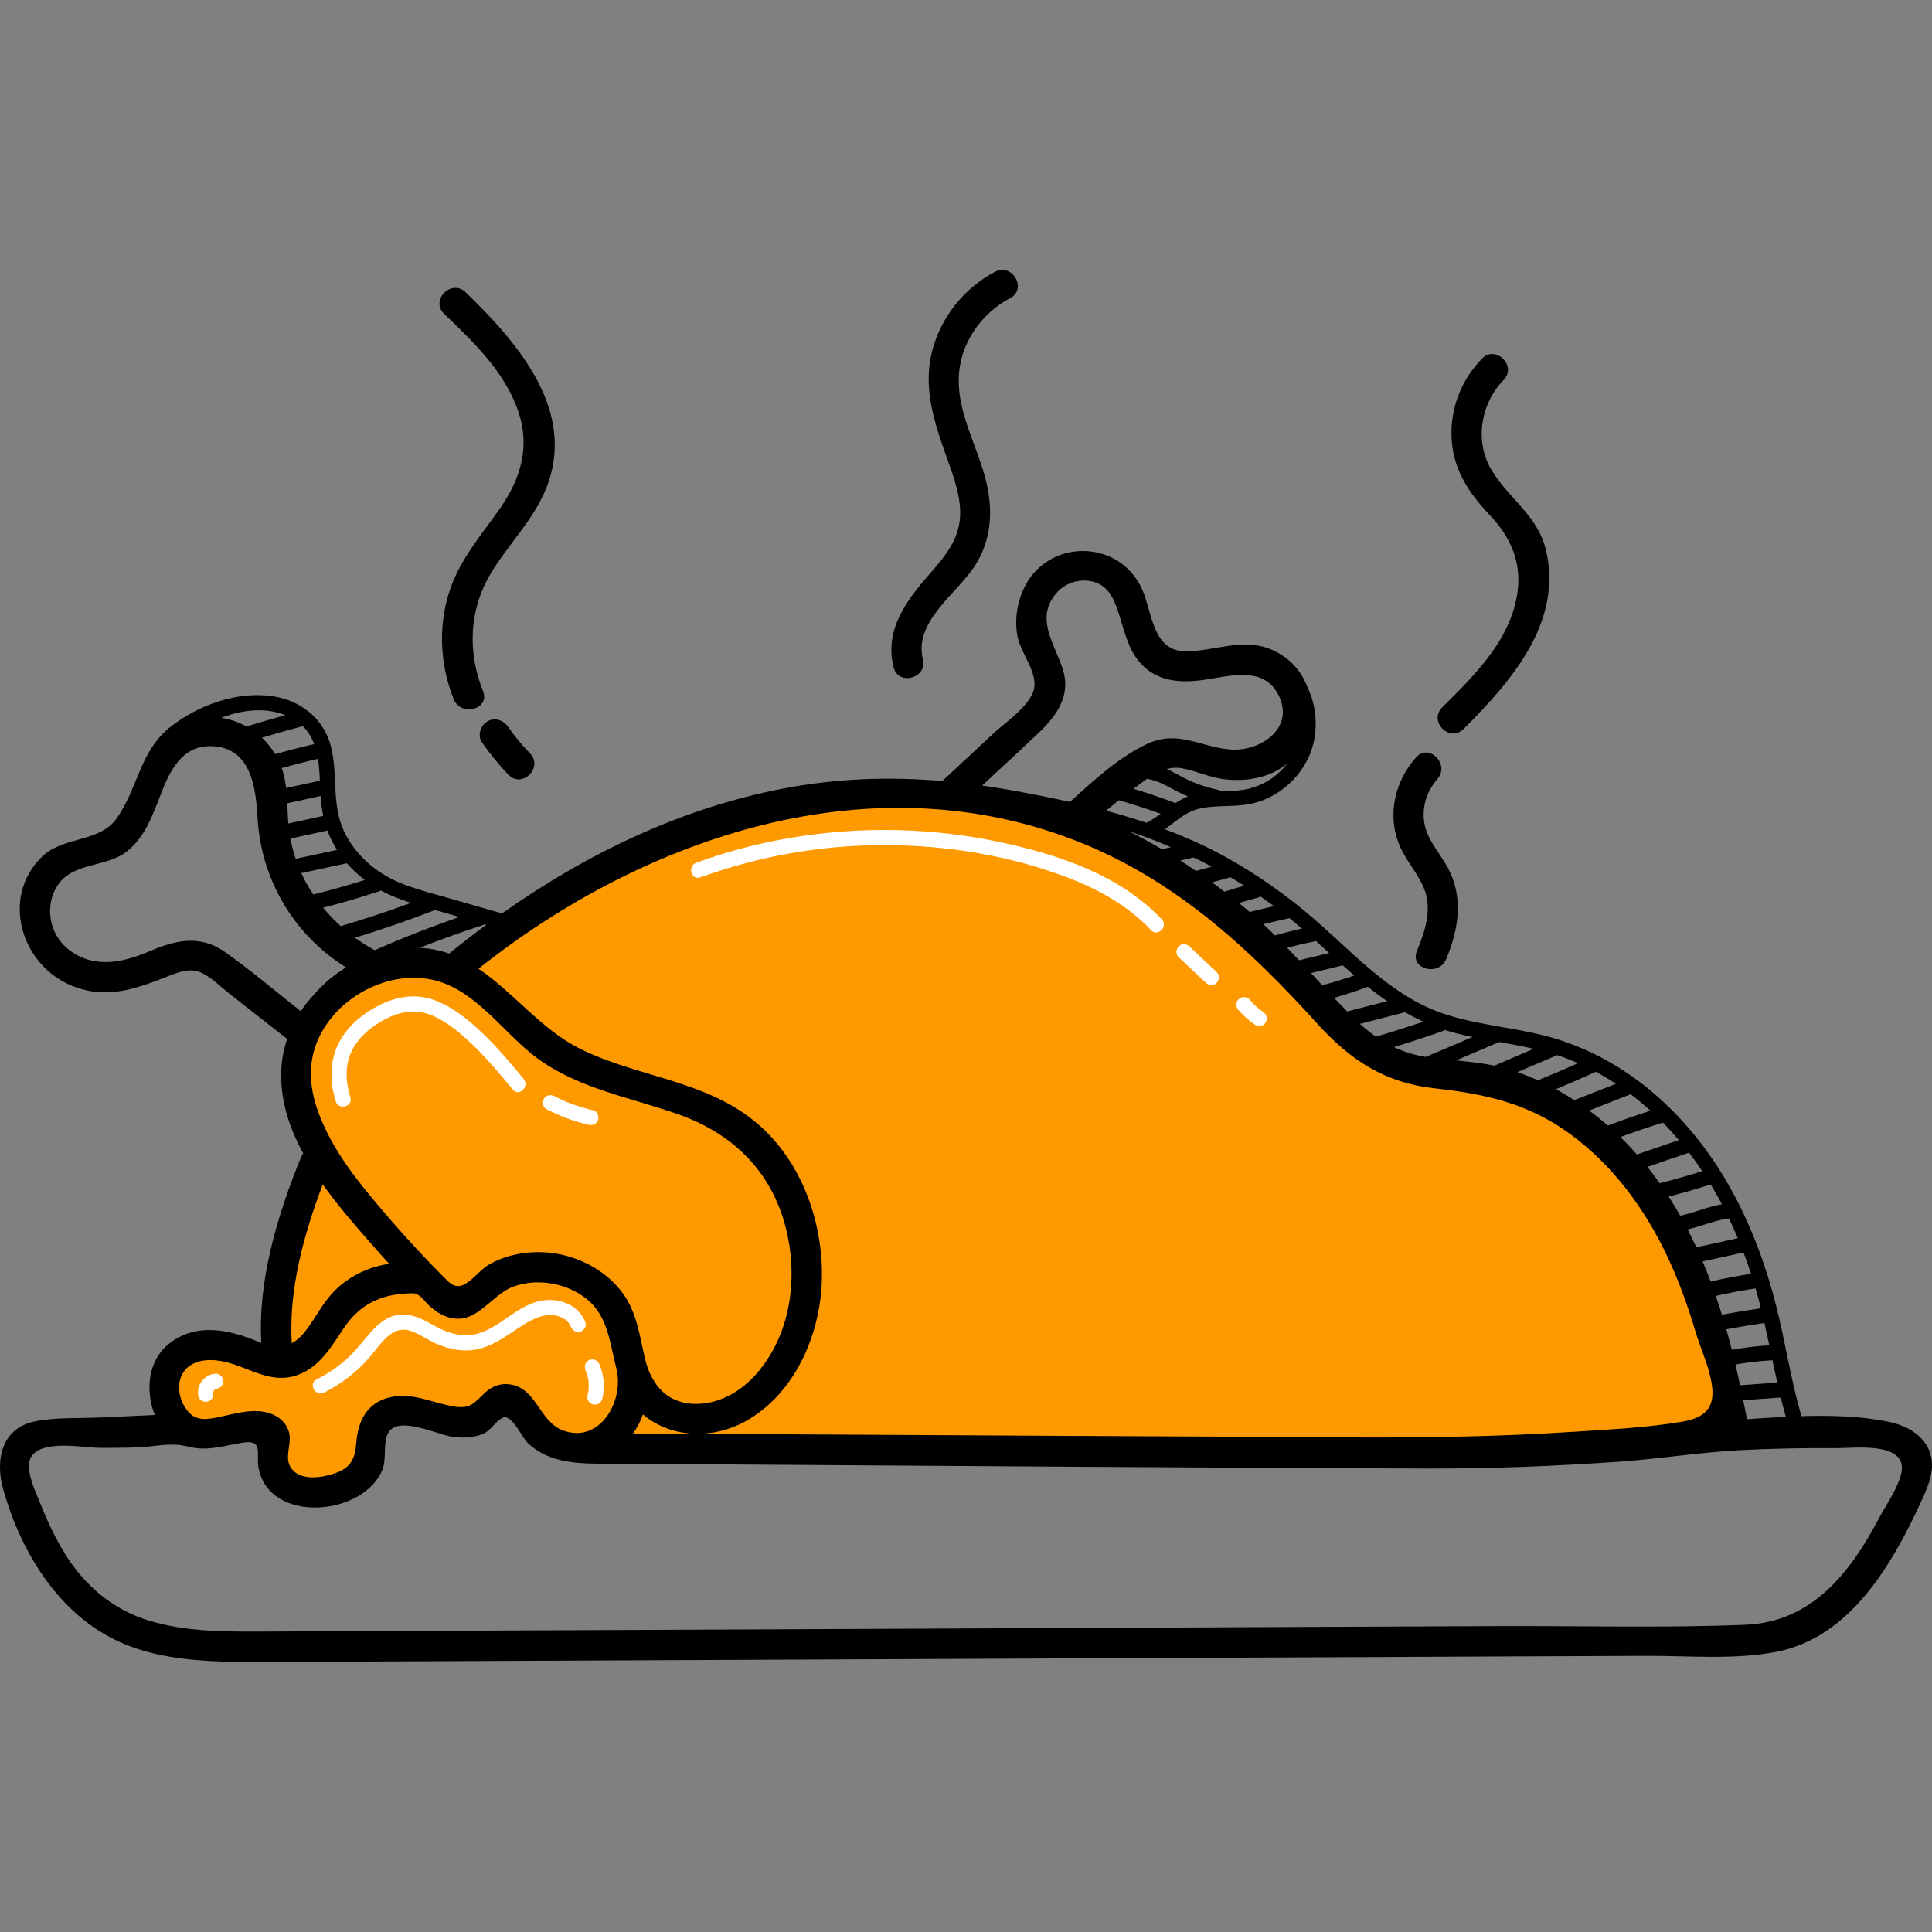 <?xml version="1.0" ?><!DOCTYPE svg  PUBLIC '-//W3C//DTD SVG 1.1//EN'  'http://www.w3.org/Graphics/SVG/1.1/DTD/svg11.dtd'><svg height="512px" style="shape-rendering:geometricPrecision; text-rendering:geometricPrecision; image-rendering:optimizeQuality; fill-rule:evenodd; clip-rule:evenodd" version="1.1" viewBox="0 0 71.22 71.22" width="512px" xml:space="preserve" xmlns="http://www.w3.org/2000/svg" xmlns:xlink="http://www.w3.org/1999/xlink" xmlns:xodm="http://www.corel.com/coreldraw/odm/2003"><rect x="0" y="0" width="71.22" height="71.22" fill="#808080" stroke="none"/><defs><style type="text/css">
   <![CDATA[
    .fil0 {fill:none}
    .fil3 {fill:black;fill-rule:nonzero}
    .fil1 {fill:#FF9900;fill-rule:nonzero}
    .fil2 {fill:white;fill-rule:nonzero}
   ]]>
  </style></defs><g id="Layer_x0020_1"><g id="_2358364052480"><rect class="fil0" height="71.22" width="71.22"/><path class="fil1" d="M62.849 48.269c-0.487,-1.196 -1.035,-2.383 -1.644,-3.521 -0.547,-1.023 -1.195,-2.026 -2.063,-2.809 -0.939,-0.846 -2.072,-1.309 -3.3,-1.561 -1.26,-0.257 -2.56,-0.346 -3.779,-0.78 -1.176,-0.417 -2.229,-1.128 -3.168,-1.939 -1.978,-1.706 -3.466,-3.938 -5.564,-5.505 -1.135,-0.847 -2.462,-1.377 -3.8,-1.81 -1.345,-0.435 -2.726,-0.747 -4.129,-0.924 -2.413,-0.305 -4.879,-0.158 -7.25,0.38 -2.37,0.537 -4.657,1.475 -6.718,2.764 -1.017,0.636 -1.981,1.359 -2.874,2.158 -0.216,0.194 -0.429,0.393 -0.637,0.596 -0.173,0.17 -0.461,0.6 -0.72,0.593 -0.172,-0.005 -0.357,-0.132 -0.515,-0.193 -0.124,-0.048 -0.25,-0.089 -0.378,-0.123 -0.28,-0.074 -0.57,-0.117 -0.86,-0.132 -1.155,-0.062 -2.343,0.369 -3.155,1.2 -0.796,0.815 -1.238,1.975 -1.185,3.113 0.03,0.643 0.251,1.229 0.446,1.836 0.22,0.684 0.281,1.285 -0.026,1.953 -0.281,0.614 -0.589,1.201 -0.793,1.849 -0.2,0.637 -0.327,1.295 -0.387,1.96 -0.061,0.672 -0.043,1.347 0.046,2.016 0.004,0.026 0.011,0.051 0.02,0.073 -0.191,0.418 -0.809,0.474 -1.215,0.404 -0.413,-0.07 -0.812,-0.201 -1.23,-0.242 -0.367,-0.036 -0.728,0.023 -1.059,0.185 -0.598,0.292 -1.004,0.93 -0.926,1.602 0.084,0.734 0.622,1.241 1.349,1.325 0.779,0.09 1.477,-0.349 2.242,-0.351 0.332,-0.002 0.524,0.141 0.582,0.467 0.055,0.308 0.024,0.627 0.114,0.931 0.191,0.654 0.791,1.14 1.47,1.19 0.708,0.052 1.366,-0.388 1.641,-1.029 0.162,-0.377 0.206,-0.785 0.327,-1.175 0.089,-0.288 0.244,-0.623 0.543,-0.743 0.194,-0.078 0.422,-0.049 0.624,-0.037 0.242,0.014 0.484,0.029 0.725,0.044 0.412,0.024 0.825,0.049 1.237,0.074 0.024,0.016 0.05,0.031 0.083,0.041 0.38,0.116 0.719,-0.106 0.963,-0.38 0.208,-0.236 0.39,-0.438 0.73,-0.39 0.657,0.094 1.058,0.719 1.493,1.149 0.231,0.228 0.487,0.428 0.79,0.55 0.379,0.152 0.777,0.112 1.17,0.051 0.407,-0.063 0.801,-0.083 1.212,-0.047 0.412,0.036 0.819,0.108 1.229,0.156 1.708,0.201 3.433,-0.089 5.142,-0.142 1.719,-0.052 3.438,0.04 5.156,0.102 1.953,0.071 3.906,0.142 5.86,0.213 0.074,0.002 0.132,-0.02 0.175,-0.056 3.023,0.026 6.046,0.024 9.069,-0.006 3.065,-0.03 6.13,-0.083 9.195,-0.141 0.831,-0.016 1.667,-0.012 2.497,-0.054 0.656,-0.034 1.297,-0.149 1.843,-0.514 0.138,-0.002 0.278,-0.092 0.283,-0.269 0.042,-1.421 -0.35,-2.798 -0.881,-4.102z"/><g><path class="fil2" d="M19.303 39.771c-0.461,-0.554 -0.924,-1.11 -1.441,-1.613 -0.509,-0.493 -1.082,-0.976 -1.743,-1.25 -0.709,-0.294 -1.427,-0.201 -2.106,0.13 -0.571,0.279 -1.097,0.699 -1.433,1.244 -0.429,0.699 -0.443,1.549 -0.204,2.316 0.107,0.343 0.648,0.196 0.54,-0.149 -0.18,-0.579 -0.214,-1.22 0.081,-1.768 0.261,-0.488 0.704,-0.847 1.187,-1.102 0.569,-0.301 1.172,-0.401 1.774,-0.135 0.57,0.252 1.065,0.681 1.508,1.111 0.518,0.502 0.98,1.058 1.441,1.612 0.23,0.278 0.625,-0.121 0.396,-0.396z"/><path class="fil2" d="M21.856 40.925c-0.254,-0.058 -0.505,-0.131 -0.75,-0.221 -0.06,-0.021 -0.12,-0.044 -0.18,-0.068 -0.025,-0.01 -0.051,-0.021 -0.077,-0.031 -0.007,-0.003 -0.052,-0.023 -0.058,-0.026 -0.122,-0.053 -0.241,-0.111 -0.359,-0.172 -0.13,-0.067 -0.31,-0.038 -0.384,0.101 -0.067,0.128 -0.038,0.311 0.101,0.383 0.493,0.255 1.017,0.45 1.559,0.574 0.142,0.032 0.31,-0.044 0.344,-0.196 0.033,-0.142 -0.043,-0.309 -0.196,-0.344z"/><path class="fil2" d="M8.147 50.719c-0.052,-0.047 -0.125,-0.088 -0.198,-0.082 -0.108,0.01 -0.207,0.034 -0.301,0.09 -0.092,0.055 -0.159,0.125 -0.223,0.209 -0.048,0.064 -0.083,0.141 -0.105,0.218 -0.029,0.107 -0.027,0.209 -0.008,0.316 0.012,0.066 0.074,0.136 0.129,0.168 0.06,0.035 0.148,0.05 0.216,0.028 0.067,-0.022 0.133,-0.064 0.167,-0.128l0.028 -0.068c0.009,-0.032 0.01,-0.064 0.007,-0.097 -0.002,-0.018 0,-0.036 0.001,-0.055 0.002,-0.01 0.005,-0.019 0.008,-0.029 0.007,-0.014 0.015,-0.027 0.023,-0.039 0.009,-0.01 0.018,-0.02 0.028,-0.028 0.009,-0.006 0.018,-0.011 0.027,-0.016 0.014,-0.005 0.027,-0.009 0.042,-0.012 0.024,-0.003 0.047,-0.009 0.069,-0.021 0.034,-0.011 0.065,-0.03 0.09,-0.058 0.048,-0.048 0.085,-0.128 0.082,-0.198 -0.003,-0.072 -0.027,-0.147 -0.082,-0.198z"/><path class="fil2" d="M21.581 48.749c-0.262,-0.685 -1.026,-0.94 -1.705,-0.782 -0.815,0.19 -1.366,0.877 -2.135,1.154 -0.387,0.139 -0.783,0.121 -1.173,-0.001 -0.387,-0.121 -0.713,-0.359 -1.082,-0.519 -0.36,-0.156 -0.74,-0.202 -1.107,-0.046 -0.325,0.139 -0.578,0.394 -0.802,0.66 -0.262,0.311 -0.51,0.625 -0.814,0.897 -0.33,0.296 -0.7,0.539 -1.094,0.738 -0.322,0.162 -0.039,0.645 0.282,0.483 0.652,-0.328 1.243,-0.787 1.713,-1.346 0.351,-0.415 0.772,-1.121 1.414,-0.943 0.36,0.1 0.669,0.345 1.011,0.492 0.348,0.149 0.721,0.248 1.102,0.246 0.821,-0.002 1.426,-0.52 2.084,-0.933 0.318,-0.2 0.677,-0.388 1.064,-0.371 0.272,0.012 0.598,0.147 0.702,0.42 0.055,0.141 0.189,0.238 0.345,0.195 0.135,-0.037 0.25,-0.202 0.195,-0.344z"/><path class="fil2" d="M22.077 50.251c-0.027,-0.06 -0.107,-0.112 -0.168,-0.129 -0.067,-0.018 -0.156,-0.01 -0.216,0.028 -0.134,0.087 -0.162,0.231 -0.105,0.371 0,0 0,0 0,-0.001l0.001 0.002c0.001,0.004 0.002,0.007 0.004,0.012 0.002,0.003 0.002,0.005 0.003,0.008 0.003,0.005 0.005,0.01 0.007,0.015 0.007,0.018 0.013,0.036 0.02,0.055 0.015,0.043 0.028,0.087 0.039,0.131 0.011,0.044 0.02,0.089 0.028,0.134l0.003 0.019c0.005,0.031 0.004,0.026 -0.002,-0.016 0.009,0.014 0.006,0.05 0.007,0.068 0.007,0.087 0.007,0.176 0,0.264 -0.001,0.018 -0.003,0.035 -0.005,0.054 -0.001,0.008 -0.003,0.017 -0.004,0.026 -0.008,0.045 -0.018,0.09 -0.029,0.134 -0.037,0.141 0.046,0.31 0.195,0.344 0.146,0.033 0.306,-0.044 0.345,-0.195 0.114,-0.447 0.064,-0.906 -0.123,-1.324z"/><path class="fil2" d="M42.827 33.891c-1.555,-1.656 -3.888,-2.414 -6.053,-2.866 -2.357,-0.492 -4.789,-0.558 -7.17,-0.212 -1.342,0.195 -2.662,0.527 -3.936,0.99 -0.336,0.122 -0.191,0.664 0.149,0.54 2.192,-0.796 4.513,-1.198 6.845,-1.19 2.3,0.008 4.632,0.398 6.78,1.23 1.11,0.431 2.168,1.03 2.989,1.905 0.247,0.263 0.642,-0.134 0.396,-0.397z"/><path class="fil2" d="M44.851 35.835l-1.006 -0.947c-0.106,-0.101 -0.291,-0.114 -0.396,0 -0.1,0.109 -0.114,0.289 0,0.396 0.336,0.315 0.671,0.631 1.006,0.947 0.107,0.1 0.292,0.114 0.396,0 0.1,-0.109 0.114,-0.289 0,-0.396z"/><path class="fil2" d="M46.689 37.469c-0.023,-0.072 -0.066,-0.125 -0.129,-0.168 -0.037,-0.024 -0.072,-0.051 -0.108,-0.078 -0.145,-0.115 -0.279,-0.243 -0.399,-0.386 -0.043,-0.052 -0.132,-0.082 -0.198,-0.082 -0.068,0 -0.15,0.031 -0.198,0.082 -0.049,0.053 -0.085,0.124 -0.082,0.198 0.004,0.025 0.007,0.05 0.01,0.075 0.014,0.047 0.038,0.088 0.072,0.123 0.179,0.213 0.39,0.397 0.621,0.552 0.058,0.039 0.15,0.046 0.216,0.028 0.064,-0.018 0.135,-0.068 0.167,-0.129 0.034,-0.065 0.051,-0.143 0.028,-0.215z"/></g><g><path class="fil3" d="M17.162 10.772c-0.519,-0.501 -1.312,0.29 -0.793,0.792 1.04,1.004 2.146,2.049 2.674,3.428 0.548,1.43 0.173,2.657 -0.681,3.85 -0.701,0.978 -1.468,1.878 -1.825,3.051 -0.386,1.27 -0.304,2.656 0.189,3.881 0.265,0.661 1.349,0.373 1.08,-0.297 -0.565,-1.404 -0.522,-2.952 0.248,-4.273 0.637,-1.094 1.581,-1.987 2.067,-3.171 1.179,-2.871 -1.035,-5.402 -2.959,-7.261z"/><path class="fil3" d="M19.538 27.771c-0.295,-0.304 -0.566,-0.627 -0.807,-0.976 -0.171,-0.248 -0.491,-0.362 -0.766,-0.201 -0.246,0.144 -0.373,0.516 -0.201,0.767 0.295,0.426 0.621,0.83 0.982,1.202 0.503,0.518 1.295,-0.274 0.792,-0.792z"/><path class="fil3" d="M36.677 10.02c-1.135,0.602 -1.99,1.665 -2.313,2.913 -0.352,1.357 0.076,2.64 0.53,3.914 0.229,0.644 0.491,1.325 0.502,2.017 0.015,0.844 -0.415,1.477 -0.951,2.09 -0.912,1.041 -1.875,2.163 -1.504,3.645 0.175,0.699 1.256,0.403 1.08,-0.298 -0.339,-1.353 1.186,-2.378 1.861,-3.361 0.698,-1.018 0.745,-2.191 0.43,-3.354 -0.323,-1.192 -0.993,-2.354 -0.97,-3.616 0.023,-1.272 0.796,-2.396 1.9,-2.983 0.637,-0.338 0.072,-1.305 -0.565,-0.967z"/><path class="fil3" d="M53.382 32.008c-0.283,-0.538 -0.744,-1.004 -0.866,-1.617 -0.121,-0.605 0.07,-1.218 0.472,-1.676 0.474,-0.54 -0.315,-1.335 -0.792,-0.792 -0.758,0.862 -1.056,2.05 -0.643,3.147 0.225,0.596 0.674,1.064 0.925,1.643 0.337,0.78 0.061,1.602 -0.246,2.344 -0.276,0.666 0.807,0.956 1.08,0.298 0.456,-1.101 0.646,-2.251 0.07,-3.347z"/><path class="fil3" d="M56.989 20.276c-0.307,-1.289 -1.377,-1.891 -2.014,-2.963 -0.626,-1.053 -0.389,-2.447 0.452,-3.303 0.505,-0.515 -0.287,-1.308 -0.792,-0.792 -0.747,0.761 -1.161,1.789 -1.128,2.859 0.036,1.204 0.62,2.076 1.422,2.923 0.986,1.042 1.294,2.201 0.833,3.587 -0.466,1.398 -1.587,2.479 -2.602,3.495 -0.51,0.511 0.281,1.303 0.792,0.792 1.739,-1.741 3.671,-3.928 3.037,-6.598z"/><path class="fil3" d="M69.292 55.918c-1.069,2.037 -2.481,3.875 -4.955,3.976 -3.032,0.124 -6.088,0.035 -9.123,0.049l-9.077 0.04c-12.104,0.053 -24.208,0.111 -36.311,0.16 -1.438,0.006 -2.911,0.023 -4.302,-0.392 -1.357,-0.405 -2.402,-1.294 -3.139,-2.491 -0.35,-0.568 -0.638,-1.175 -0.881,-1.796 -0.158,-0.405 -0.639,-1.347 -0.344,-1.777 0.44,-0.642 1.942,-0.306 2.589,-0.313 0.592,-0.007 1.188,0.007 1.777,-0.056 0.577,-0.062 0.92,-0.116 1.48,0.023 0.653,0.163 1.301,-0.06 1.945,-0.16 0.773,-0.12 0.487,0.402 0.579,0.919 0.377,2.111 3.923,1.797 4.579,0.043 0.146,-0.39 -0.003,-1.028 0.225,-1.359 0.405,-0.588 1.787,0.1 2.321,0.178 0.374,0.055 0.769,0.047 1.125,-0.093 0.331,-0.129 0.49,-0.507 0.781,-0.615 0.303,-0.112 0.687,0.736 0.876,0.922 0.844,0.823 2.04,0.779 3.136,0.783 1.522,0.006 3.044,0.018 4.566,0.028 3.041,0.019 6.083,0.04 9.125,0.06 1.186,0.008 2.373,0.016 3.559,0.024 2.824,0.017 5.648,0.034 8.472,0.047 1.412,0.006 2.824,0.012 4.236,0.017 2.387,0.008 4.774,-0.085 7.155,-0.252 1.469,-0.103 2.926,-0.34 4.396,-0.421 1.214,-0.066 2.429,-0.087 3.644,-0.079 0.557,0.004 2.28,-0.217 2.381,0.648 0.062,0.532 -0.571,1.423 -0.815,1.887zm-62.459 -5.427c0.364,-0.413 1.001,-0.402 1.489,-0.283 0.915,0.224 1.688,0.835 2.665,0.473 0.818,-0.303 1.242,-1.063 1.703,-1.745 0.621,-0.919 1.467,-1.26 2.542,-1.26 0.252,0 0.441,0.332 0.619,0.485 0.213,0.182 0.451,0.342 0.725,0.413 1.015,0.262 1.516,-0.841 2.354,-1.147 0.889,-0.325 1.981,-0.124 2.712,0.47 0.513,0.417 0.73,1.029 0.872,1.652 0.071,0.311 0.14,0.624 0.214,0.933 0.28,1.171 -0.619,2.75 -1.973,2.249 -0.891,-0.329 -0.96,-1.565 -1.968,-1.699 -0.369,-0.049 -0.672,0.081 -0.936,0.335 -0.377,0.362 -0.522,0.571 -1.088,0.485 -0.821,-0.125 -1.568,-0.551 -2.424,-0.334 -0.829,0.21 -1.147,0.886 -1.207,1.682 -0.045,0.597 -0.216,0.917 -0.798,1.115 -0.461,0.158 -1.234,0.282 -1.58,-0.167 -0.324,-0.42 0.047,-0.938 -0.114,-1.397 -0.136,-0.387 -0.462,-0.61 -0.852,-0.695 -0.514,-0.112 -1.036,0.035 -1.537,0.141 -0.379,0.08 -0.851,0.225 -1.191,-0.04 -0.11,-0.085 -0.192,-0.199 -0.263,-0.318 -0.241,-0.401 -0.291,-0.976 0.036,-1.348zm5.066 -6.829c0.579,0.815 1.245,1.572 1.855,2.267 0.195,0.223 0.393,0.442 0.592,0.66 -0.781,0.114 -1.522,0.474 -2.071,1.057 -0.396,0.42 -0.648,0.938 -0.994,1.394 -0.173,0.228 -0.346,0.381 -0.527,0.476 -0.117,-1.957 0.441,-4.012 1.145,-5.854zm-0.812 -6.385c-0.916,-0.729 -1.819,-1.49 -2.77,-2.168 -0.917,-0.655 -1.81,-0.47 -2.784,-0.051 -0.977,0.42 -2.05,0.668 -2.979,-0.036 -0.74,-0.56 -0.942,-1.641 -0.407,-2.417 0.567,-0.825 1.788,-0.624 2.543,-1.228 0.653,-0.522 0.936,-1.318 1.227,-2.073 0.337,-0.877 0.785,-1.834 1.887,-1.797 1.461,0.05 1.626,1.531 1.691,2.653 0.13,2.265 1.34,4.311 3.262,5.501 -0.456,0.279 -0.867,0.627 -1.207,1.034 -0.171,0.179 -0.325,0.374 -0.463,0.582zm-1.296 -11.084c0.245,0.021 0.493,0.078 0.726,0.17 -0.48,0.132 -0.957,0.272 -1.431,0.418 -0.29,-0.16 -0.605,-0.27 -0.928,-0.323 0.523,-0.195 1.067,-0.313 1.633,-0.265zm1.371 0.575c0.192,0.188 0.327,0.415 0.421,0.662 -0.484,0.11 -0.964,0.236 -1.442,0.369 -0.136,-0.227 -0.3,-0.43 -0.487,-0.605 0.499,-0.149 1,-0.291 1.503,-0.424 0.002,-0.001 0.003,-0.001 0.005,-0.002zm0.629 2.014c-0.011,0.001 -0.021,0.002 -0.032,0.004 -0.404,0.088 -0.808,0.175 -1.211,0.263 -0.027,-0.22 -0.066,-0.438 -0.134,-0.65 -0.01,-0.029 -0.021,-0.057 -0.031,-0.085 0.444,-0.123 0.89,-0.239 1.338,-0.341 0.043,0.267 0.058,0.538 0.07,0.809zm0.036 0.676c0.018,0.21 0.048,0.416 0.09,0.619 -0.429,0.093 -0.858,0.187 -1.288,0.28 -0.002,-0.027 -0.005,-0.053 -0.007,-0.08 -0.015,-0.22 -0.021,-0.443 -0.031,-0.665 0.409,-0.089 0.819,-0.178 1.228,-0.267 0.003,0.038 0.005,0.075 0.008,0.113zm0.384 1.495c0.063,0.129 0.134,0.255 0.211,0.377 -0.507,0.109 -1.015,0.219 -1.522,0.329 -0.082,-0.244 -0.148,-0.493 -0.195,-0.746 0.455,-0.099 0.91,-0.198 1.365,-0.297 0.041,0.113 0.088,0.226 0.141,0.337zm0.577 0.87c0.197,0.227 0.419,0.433 0.658,0.616 -0.627,0.199 -1.26,0.377 -1.898,0.534 -0.168,-0.252 -0.318,-0.515 -0.442,-0.787 0.561,-0.121 1.122,-0.242 1.682,-0.363zm1.216 1.025c0.015,-0.006 0.029,-0.013 0.042,-0.02 0.108,0.059 0.216,0.114 0.327,0.163 0.254,0.112 0.514,0.206 0.778,0.292 -0.854,0.314 -1.718,0.599 -2.59,0.857 -0.233,-0.21 -0.451,-0.437 -0.651,-0.679 0.705,-0.18 1.403,-0.384 2.094,-0.613zm2.017 0.693c0.113,0.032 0.226,0.064 0.339,0.096 0.192,0.056 0.385,0.111 0.578,0.167 -1.058,0.364 -2.099,0.772 -3.124,1.222 -0.25,-0.134 -0.494,-0.287 -0.728,-0.458 0.965,-0.295 1.92,-0.623 2.861,-0.987 0.027,-0.01 0.051,-0.024 0.074,-0.04zm1.849 0.531c0.02,0.006 0.039,0.011 0.058,0.017 -0.466,0.344 -0.923,0.699 -1.371,1.063 -0.337,-0.119 -0.698,-0.194 -1.089,-0.212 0.772,-0.304 1.553,-0.586 2.343,-0.841 0.022,-0.008 0.042,-0.016 0.059,-0.027zm5.099 13.618c-0.439,-0.609 -1.072,-1.044 -1.775,-1.297 -0.687,-0.248 -1.453,-0.302 -2.168,-0.152 -0.338,0.071 -0.671,0.192 -0.973,0.36 -0.344,0.192 -0.582,0.549 -0.91,0.734 -0.374,0.211 -0.586,-0.057 -0.853,-0.325 -0.241,-0.242 -0.477,-0.488 -0.711,-0.736 -0.439,-0.466 -0.867,-0.942 -1.285,-1.427 -0.827,-0.961 -1.666,-1.956 -2.235,-3.098 -0.422,-0.849 -0.726,-1.788 -0.547,-2.745 0.355,-1.893 2.478,-3.266 4.363,-2.9 1.633,0.316 2.657,1.964 3.917,2.896 1.554,1.149 3.493,1.457 5.273,2.099 1.964,0.709 3.364,2.084 3.894,4.133 0.46,1.779 0.225,3.817 -0.959,5.276 -0.524,0.646 -1.251,1.147 -2.093,1.231 -1.183,0.117 -1.879,-0.578 -2.135,-1.672 -0.193,-0.824 -0.294,-1.671 -0.803,-2.377zm16.929 -16.604c3.487,1.421 6.171,3.896 8.659,6.646 1.226,1.354 2.501,2.188 4.338,2.389 1.868,0.204 3.466,0.56 5.008,1.698 1.58,1.165 2.753,2.772 3.58,4.538 0.408,0.874 0.737,1.784 1.011,2.708 0.194,0.655 0.499,1.274 0.607,1.955 0.143,0.895 -0.268,1.25 -1.107,1.391 -1.313,0.221 -2.674,0.283 -4.001,0.37 -2.855,0.187 -5.718,0.224 -8.579,0.204 -3.507,-0.025 -7.016,-0.038 -10.524,-0.057 -2.423,-0.013 -4.847,-0.027 -7.27,-0.04 -2.761,-0.015 -5.522,-0.03 -8.282,-0.045 0.152,-0.212 0.275,-0.448 0.361,-0.704 1.049,0.895 2.668,0.96 3.977,0.141 1.71,-1.071 2.583,-3.19 2.622,-5.148 0.043,-2.179 -0.805,-4.47 -2.543,-5.849 -1.873,-1.485 -4.325,-1.592 -6.403,-2.639 -1.412,-0.711 -2.433,-2.073 -3.712,-2.934 6.187,-4.914 14.603,-7.741 22.258,-4.624zm-1.59 -4.09c0.674,-0.641 1.178,-1.381 0.865,-2.342 -0.307,-0.94 -1.046,-1.899 -0.198,-2.827 0.33,-0.362 0.871,-0.511 1.344,-0.378 0.489,0.138 0.71,0.548 0.867,0.999 0.251,0.717 0.366,1.507 0.923,2.07 0.637,0.646 1.513,0.661 2.355,0.531 0.927,-0.143 2.133,-0.488 2.667,0.575 0.615,1.226 -0.678,2.087 -1.765,2.005 -1.099,-0.083 -1.931,-0.727 -3.041,-0.222 -1.056,0.48 -2.02,1.37 -2.88,2.155 -0.652,-0.145 -1.308,-0.275 -1.964,-0.396 -0.426,-0.079 -0.852,-0.148 -1.277,-0.208 0.704,-0.651 1.41,-1.301 2.104,-1.962zm8.922 1.407c-0.377,0.376 -0.86,0.624 -1.385,0.709 -0.279,0.045 -0.561,0.052 -0.843,0.061 -0.031,-0.029 -0.068,-0.051 -0.111,-0.06 -0.433,-0.09 -0.85,-0.233 -1.243,-0.436 -0.211,-0.11 -0.421,-0.23 -0.639,-0.328 0.174,-0.047 0.354,-0.063 0.54,-0.031 0.55,0.095 1.05,0.35 1.612,0.411 0.518,0.057 1.055,0.018 1.547,-0.16 0.283,-0.102 0.53,-0.247 0.74,-0.421 -0.066,0.089 -0.138,0.175 -0.218,0.255zm-3.899 1.202c-0.508,-0.194 -1.023,-0.37 -1.544,-0.528 0.157,-0.12 0.322,-0.249 0.495,-0.367 0.002,0 0.003,0.001 0.005,0.001 0.425,0.062 0.778,0.3 1.155,0.488 0.114,0.057 0.231,0.11 0.349,0.159 -0.164,0.066 -0.316,0.151 -0.46,0.247zm-2.556 0.281c0.154,-0.131 0.309,-0.259 0.466,-0.386 0.522,0.149 1.038,0.315 1.548,0.5 -0.157,0.114 -0.32,0.224 -0.497,0.313 -0.011,0.005 -0.02,0.012 -0.029,0.018 -0.491,-0.164 -0.987,-0.312 -1.488,-0.445zm2.39 1.343c-0.11,0.026 -0.221,0.052 -0.331,0.077 -0.403,-0.236 -0.813,-0.46 -1.231,-0.668 0.529,0.173 1.05,0.372 1.562,0.591zm0.816 0.385c0.005,-0.001 0.009,-0.004 0.014,-0.005 0.081,0.039 0.162,0.075 0.242,0.115 0.144,0.073 0.287,0.148 0.43,0.224 -0.194,0.053 -0.387,0.105 -0.58,0.157 -0.19,-0.13 -0.382,-0.258 -0.575,-0.382 0.156,-0.036 0.312,-0.073 0.469,-0.109zm1.278 0.755c0.03,-0.008 0.057,-0.023 0.082,-0.04 0.177,0.104 0.353,0.212 0.527,0.322 -0.245,0.069 -0.489,0.141 -0.732,0.218 -0.151,-0.116 -0.302,-0.232 -0.455,-0.344 0.192,-0.052 0.385,-0.104 0.578,-0.156zm1.201 0.673c0.169,0.118 0.337,0.238 0.503,0.36 -0.3,0.07 -0.6,0.142 -0.899,0.216 -0.04,-0.034 -0.079,-0.071 -0.12,-0.106 -0.091,-0.075 -0.184,-0.148 -0.276,-0.223 0.23,-0.068 0.461,-0.134 0.693,-0.196 0.036,-0.009 0.07,-0.027 0.099,-0.051zm1.531 1.188c-0.333,0.074 -0.664,0.158 -0.993,0.25 -0.14,-0.138 -0.282,-0.275 -0.427,-0.41 0.32,-0.077 0.641,-0.153 0.962,-0.225 0.155,0.125 0.307,0.255 0.458,0.385zm0.476 0.47c0.014,-0.003 0.027,-0.009 0.04,-0.014 0.163,0.148 0.326,0.297 0.489,0.445 -0.369,0.092 -0.739,0.181 -1.11,0.267 -0.145,-0.154 -0.289,-0.308 -0.436,-0.46 0.337,-0.089 0.675,-0.169 1.017,-0.238zm1.456 1.261c-0.388,0.134 -0.782,0.254 -1.179,0.359 -0.14,-0.15 -0.278,-0.3 -0.417,-0.45 0.39,-0.093 0.78,-0.187 1.17,-0.285 0.141,0.126 0.283,0.252 0.426,0.376zm0.499 0.416c0.233,0.186 0.471,0.363 0.714,0.529 -0.491,0.126 -0.982,0.252 -1.473,0.378 -0.164,-0.165 -0.326,-0.333 -0.485,-0.501 0.419,-0.119 0.834,-0.254 1.242,-0.406 0.001,0 0.002,0 0.002,0zm1.255 0.968c0.034,-0.009 0.064,-0.024 0.091,-0.045 0.23,0.132 0.465,0.253 0.706,0.362 -0.581,0.195 -1.165,0.379 -1.753,0.552 -0.203,-0.142 -0.399,-0.298 -0.589,-0.472 0.515,-0.132 1.03,-0.265 1.545,-0.397zm1.501 0.666c0.031,-0.01 0.059,-0.026 0.084,-0.044 0.126,0.04 0.253,0.079 0.382,0.112 0.212,0.055 0.425,0.103 0.639,0.148 -0.574,0.244 -1.147,0.488 -1.721,0.733 -0.002,-0.001 -0.004,-0.001 -0.007,-0.001 -0.423,-0.066 -0.809,-0.19 -1.168,-0.36 0.601,-0.184 1.198,-0.38 1.791,-0.588zm2.088 0.401c0.426,0.076 0.852,0.153 1.273,0.249 -0.484,0.205 -0.966,0.413 -1.448,0.623 -0.469,-0.098 -0.941,-0.147 -1.416,-0.195 0.53,-0.225 1.061,-0.451 1.591,-0.677zm2.072 0.513c0.02,-0.009 0.039,-0.02 0.058,-0.031 0.077,0.025 0.154,0.05 0.231,0.078 0.185,0.066 0.366,0.141 0.545,0.219 -0.489,0.219 -0.981,0.431 -1.478,0.632 -0.248,-0.111 -0.5,-0.212 -0.757,-0.3 0.466,-0.202 0.932,-0.401 1.401,-0.598zm1.49 0.584c0.254,0.136 0.5,0.285 0.74,0.443l-1.533 0.603c-0.221,-0.144 -0.447,-0.279 -0.679,-0.404 0.494,-0.207 0.985,-0.419 1.472,-0.642zm2.011 1.434c-0.527,0.169 -1.049,0.353 -1.567,0.549 -0.222,-0.193 -0.452,-0.378 -0.689,-0.554 0.51,-0.201 1.02,-0.402 1.53,-0.602 0.251,0.19 0.492,0.394 0.726,0.607zm1.049 1.085c-0.312,0.106 -0.623,0.213 -0.935,0.319 -0.186,0.064 -0.372,0.128 -0.558,0.192l-0.053 0.018c-0.131,-0.148 -0.265,-0.294 -0.404,-0.437 -0.068,-0.069 -0.138,-0.136 -0.208,-0.204 0.519,-0.191 1.042,-0.369 1.57,-0.533 0.204,0.207 0.399,0.423 0.588,0.645zm0.375 0.462c0.171,0.222 0.333,0.45 0.488,0.682 -0.519,0.164 -1.042,0.312 -1.57,0.446 -0.145,-0.205 -0.294,-0.406 -0.452,-0.603l0.473 -0.162 1.058 -0.362c0.001,0 0.002,-0.001 0.003,-0.001zm0.802 1.174c0.145,0.239 0.28,0.483 0.41,0.73 -0.271,0.049 -0.535,0.127 -0.799,0.211 -0.242,0.077 -0.49,0.158 -0.738,0.209 -0.135,-0.238 -0.274,-0.474 -0.423,-0.704 0.52,-0.135 1.037,-0.284 1.549,-0.449 0,0.001 0.001,0.002 0.001,0.003zm0.996 1.981c-0.509,0.114 -1.018,0.225 -1.527,0.334 -0.103,-0.221 -0.209,-0.441 -0.321,-0.657 0.182,-0.044 0.362,-0.098 0.542,-0.155 0.32,-0.102 0.654,-0.215 0.983,-0.25 0.114,0.239 0.221,0.483 0.323,0.728zm0.488 1.312c-0.5,0.076 -0.996,0.171 -1.489,0.285 -0.093,-0.249 -0.191,-0.497 -0.295,-0.741 0.503,-0.108 1.006,-0.217 1.507,-0.33 0.099,0.26 0.19,0.523 0.277,0.786zm0.364 1.27c-0.481,0.069 -0.96,0.149 -1.437,0.237 -0.073,-0.232 -0.147,-0.463 -0.226,-0.692 0.485,-0.111 0.974,-0.204 1.466,-0.277 0.071,0.242 0.135,0.487 0.197,0.732zm0.309 1.364c-0.463,0.03 -0.924,0.085 -1.381,0.166 -0.065,-0.252 -0.132,-0.504 -0.204,-0.755 0.467,-0.086 0.935,-0.164 1.406,-0.232 0.062,0.273 0.121,0.547 0.179,0.821zm0.295 1.376c-0.267,0.019 -0.534,0.038 -0.801,0.057 -0.162,0.012 -0.323,0.023 -0.485,0.035 -0.028,0.002 -0.057,0.004 -0.085,0.006 -0.056,-0.255 -0.111,-0.51 -0.172,-0.764 0.451,-0.08 0.904,-0.133 1.364,-0.158 0.058,0.275 0.118,0.55 0.179,0.824zm0.316 1.262c-0.486,0.023 -0.966,0.055 -1.434,0.086 -0.043,-0.233 -0.091,-0.466 -0.138,-0.698 0.009,-0.001 0.018,-0.001 0.026,-0.002 0.156,-0.011 0.311,-0.022 0.466,-0.034 0.297,-0.021 0.594,-0.042 0.891,-0.063 0.057,0.238 0.121,0.475 0.189,0.711zm5.231 1.127c-0.29,-0.554 -0.889,-0.834 -1.476,-0.952 -1.014,-0.203 -2.101,-0.232 -3.179,-0.199 -0.403,-1.366 -0.601,-2.782 -0.957,-4.161 -0.34,-1.315 -0.805,-2.602 -1.428,-3.811 -1.157,-2.246 -2.928,-4.231 -5.214,-5.361 -0.567,-0.28 -1.161,-0.508 -1.773,-0.67 -0.678,-0.18 -1.373,-0.286 -2.063,-0.412 -0.686,-0.124 -1.373,-0.267 -2.026,-0.518 -0.582,-0.224 -1.125,-0.548 -1.631,-0.91 -1.035,-0.74 -1.923,-1.66 -2.882,-2.491 -0.985,-0.854 -2.054,-1.608 -3.191,-2.245 -0.743,-0.416 -1.514,-0.761 -2.303,-1.056 0.392,-0.28 0.744,-0.624 1.223,-0.748 0.642,-0.166 1.322,-0.055 1.97,-0.197 1.176,-0.256 2.145,-1.26 2.329,-2.453 0.098,-0.637 0.006,-1.286 -0.276,-1.862 -0.216,-0.577 -0.652,-1.081 -1.318,-1.365 -1.066,-0.456 -2.08,0.067 -3.162,0.062 -1.219,-0.006 -1.22,-1.395 -1.593,-2.256 -0.825,-1.904 -3.523,-1.927 -4.389,-0.024 -0.233,0.511 -0.312,1.072 -0.236,1.628 0.087,0.641 0.658,1.264 0.647,1.881 -0.011,0.689 -1.035,1.354 -1.503,1.79 -0.621,0.578 -1.242,1.156 -1.863,1.734 -0.011,0.01 -0.017,0.021 -0.027,0.031 -1.947,-0.166 -3.887,-0.101 -5.857,0.275 -3.769,0.719 -7.261,2.403 -10.38,4.606 -0.6,-0.172 -1.199,-0.345 -1.799,-0.517 -0.607,-0.175 -1.225,-0.33 -1.817,-0.553 -0.957,-0.361 -1.781,-1.043 -2.217,-1.979 -0.459,-0.983 -0.208,-2.098 -0.478,-3.124 -0.27,-1.024 -1.123,-1.686 -2.153,-1.836 -1.295,-0.188 -2.706,0.32 -3.725,1.105 -1.177,0.908 -1.213,2.272 -2.024,3.411 -0.637,0.894 -1.986,0.638 -2.766,1.421 -1.525,1.529 -0.722,4.021 1.169,4.756 1.279,0.497 2.344,0.083 3.544,-0.388 0.367,-0.145 0.766,-0.288 1.155,-0.123 0.386,0.164 0.728,0.522 1.055,0.778 0.712,0.559 1.424,1.118 2.136,1.677 -0.124,0.366 -0.199,0.744 -0.216,1.118 -0.052,1.101 0.284,2.136 0.808,3.101 -0.031,0.042 -0.059,0.088 -0.081,0.142 -0.858,2.09 -1.602,4.542 -1.463,6.84 -0.059,-0.021 -0.119,-0.044 -0.181,-0.069 -1.024,-0.422 -2.197,-0.661 -3.158,0.051 -0.592,0.438 -0.829,1.131 -0.778,1.85 0.021,0.296 0.088,0.576 0.193,0.828 -0.664,0.031 -1.329,0.061 -1.994,0.092 -0.786,0.036 -1.63,-0.012 -2.405,0.138 -1.248,0.241 -1.498,1.414 -1.194,2.5 0.689,2.463 2.206,4.878 4.685,5.798 1.258,0.468 2.637,0.555 3.967,0.573 1.701,0.023 3.405,-0.009 5.107,-0.016 3.444,-0.016 6.889,-0.031 10.334,-0.046 6.983,-0.031 13.966,-0.062 20.949,-0.093 3.445,-0.015 6.89,-0.03 10.335,-0.046 1.722,-0.007 3.444,-0.015 5.167,-0.022 1.573,-0.007 3.255,0.152 4.808,-0.145 2.78,-0.532 4.333,-3.313 5.41,-5.67 0.268,-0.586 0.509,-1.249 0.185,-1.868z"/></g></g></g></svg>